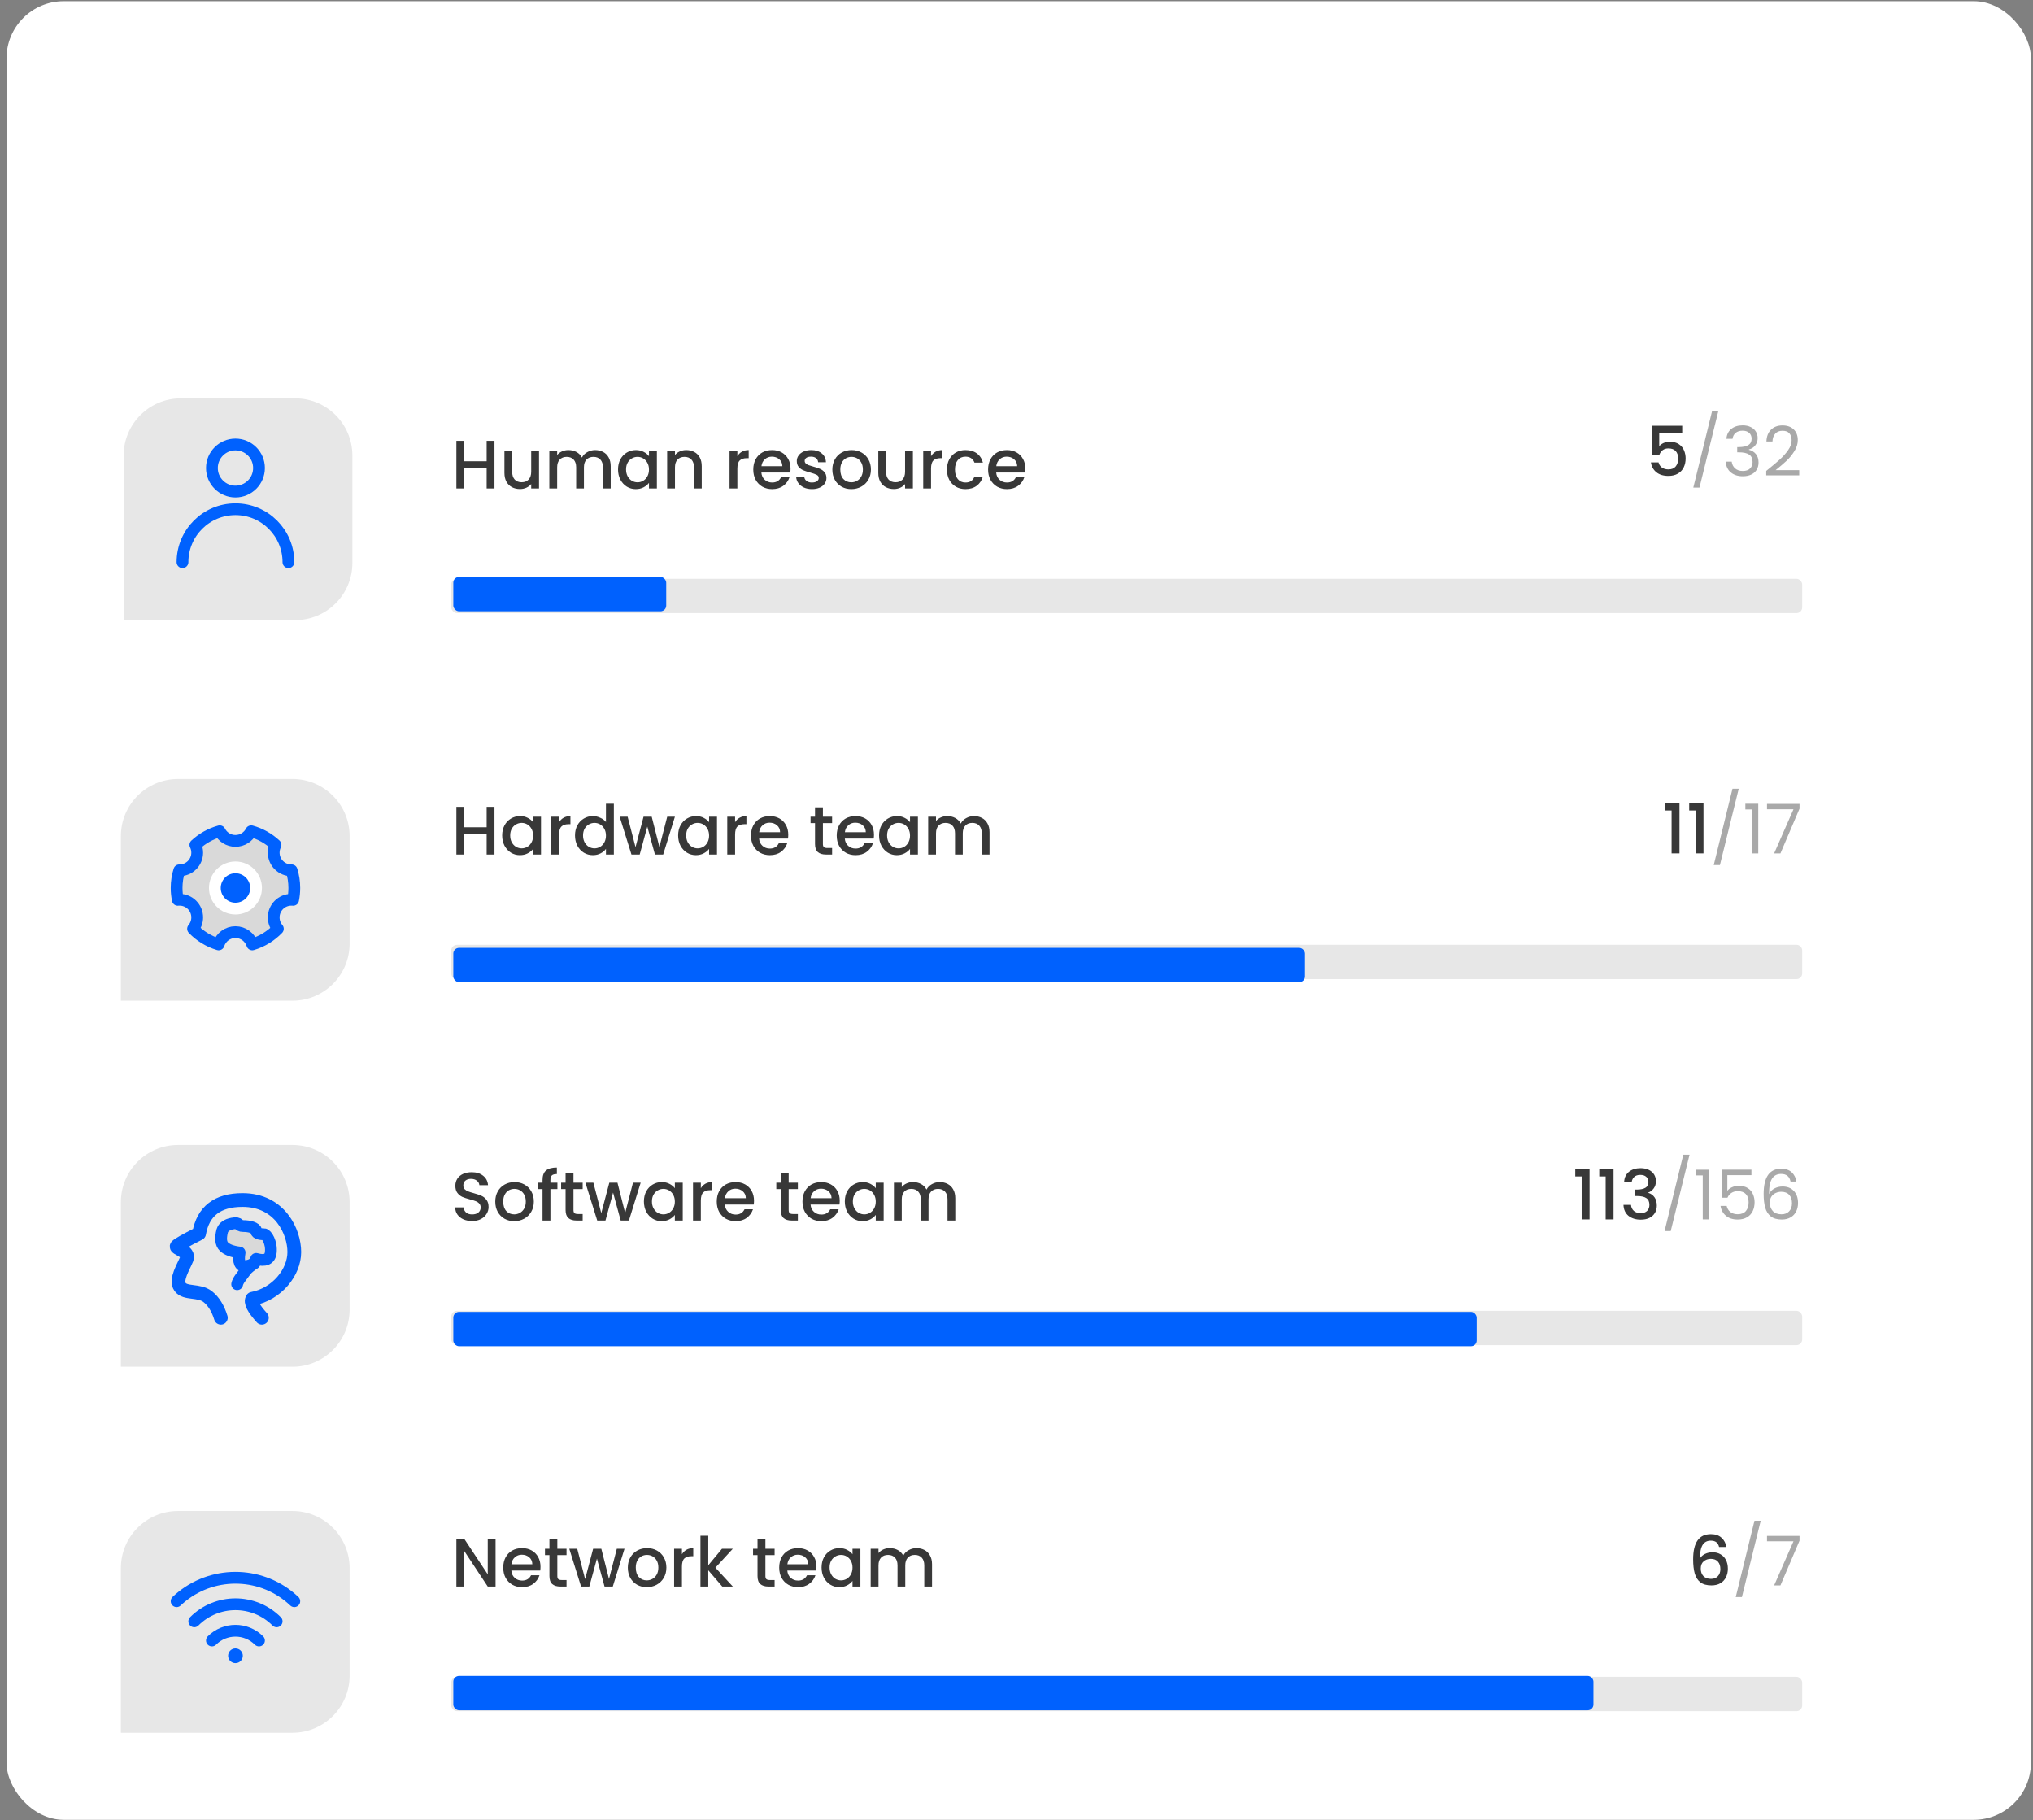 <svg width="296" height="265" viewBox="0 0 296 265" fill="none" xmlns="http://www.w3.org/2000/svg">
<rect x="0" y="0" width="296" height="265" fill="#808080" stroke="none"/>
<rect x="0.946" y="0.173" width="294.754" height="264.779" rx="8.326" fill="white"/>
<path d="M18 66.326C18 61.728 21.728 58 26.326 58H42.979C47.578 58 51.306 61.728 51.306 66.326V81.96C51.306 86.558 47.578 90.286 42.979 90.286H18V66.326Z" fill="#E7E7E7"/>
<path d="M71.994 64.179V71.123H70.855V68.086H67.587V71.123H66.448V64.179H67.587V67.157H70.855V64.179H71.994ZM78.479 65.618V71.123H77.34V70.474C77.16 70.7 76.924 70.88 76.631 71.013C76.344 71.14 76.038 71.203 75.711 71.203C75.278 71.203 74.889 71.113 74.542 70.933C74.203 70.754 73.933 70.487 73.733 70.134C73.54 69.781 73.443 69.355 73.443 68.855V65.618H74.572V68.685C74.572 69.178 74.695 69.558 74.942 69.824C75.188 70.084 75.525 70.214 75.951 70.214C76.377 70.214 76.714 70.084 76.96 69.824C77.213 69.558 77.34 69.178 77.34 68.685V65.618H78.479ZM86.646 65.528C87.079 65.528 87.466 65.618 87.805 65.798C88.152 65.978 88.422 66.244 88.615 66.597C88.815 66.95 88.915 67.376 88.915 67.876V71.123H87.785V68.046C87.785 67.553 87.662 67.177 87.416 66.917C87.169 66.65 86.833 66.517 86.407 66.517C85.98 66.517 85.641 66.65 85.387 66.917C85.141 67.177 85.018 67.553 85.018 68.046V71.123H83.889V68.046C83.889 67.553 83.765 67.177 83.519 66.917C83.272 66.65 82.936 66.517 82.51 66.517C82.084 66.517 81.744 66.65 81.491 66.917C81.244 67.177 81.121 67.553 81.121 68.046V71.123H79.982V65.618H81.121V66.247C81.308 66.021 81.544 65.844 81.83 65.718C82.117 65.591 82.423 65.528 82.75 65.528C83.189 65.528 83.582 65.621 83.929 65.808C84.275 65.994 84.541 66.264 84.728 66.617C84.894 66.284 85.154 66.021 85.507 65.828C85.86 65.628 86.24 65.528 86.646 65.528ZM89.984 68.346C89.984 67.793 90.097 67.303 90.324 66.877C90.557 66.451 90.87 66.121 91.263 65.888C91.663 65.648 92.102 65.528 92.582 65.528C93.015 65.528 93.391 65.615 93.711 65.788C94.037 65.954 94.297 66.164 94.49 66.417V65.618H95.639V71.123H94.49V70.304C94.297 70.564 94.034 70.78 93.701 70.954C93.368 71.127 92.988 71.213 92.562 71.213C92.089 71.213 91.656 71.093 91.263 70.854C90.87 70.607 90.557 70.267 90.324 69.834C90.097 69.395 89.984 68.898 89.984 68.346ZM94.49 68.366C94.49 67.986 94.41 67.656 94.251 67.376C94.097 67.097 93.894 66.883 93.641 66.737C93.388 66.59 93.115 66.517 92.822 66.517C92.529 66.517 92.256 66.59 92.002 66.737C91.749 66.877 91.543 67.087 91.383 67.367C91.23 67.64 91.153 67.966 91.153 68.346C91.153 68.725 91.23 69.058 91.383 69.345C91.543 69.631 91.749 69.851 92.002 70.004C92.262 70.151 92.535 70.224 92.822 70.224C93.115 70.224 93.388 70.151 93.641 70.004C93.894 69.858 94.097 69.645 94.251 69.365C94.41 69.078 94.49 68.745 94.49 68.366ZM99.913 65.528C100.346 65.528 100.733 65.618 101.072 65.798C101.419 65.978 101.688 66.244 101.882 66.597C102.075 66.95 102.171 67.376 102.171 67.876V71.123H101.042V68.046C101.042 67.553 100.919 67.177 100.673 66.917C100.426 66.65 100.09 66.517 99.663 66.517C99.237 66.517 98.897 66.65 98.644 66.917C98.398 67.177 98.275 67.553 98.275 68.046V71.123H97.136V65.618H98.275V66.247C98.461 66.021 98.698 65.844 98.984 65.718C99.277 65.591 99.587 65.528 99.913 65.528ZM107.359 66.417C107.525 66.138 107.745 65.921 108.018 65.768C108.298 65.608 108.628 65.528 109.007 65.528V66.707H108.718C108.271 66.707 107.932 66.82 107.699 67.047C107.472 67.273 107.359 67.666 107.359 68.226V71.123H106.22V65.618H107.359V66.417ZM115.1 68.236C115.1 68.442 115.087 68.629 115.06 68.795H110.854C110.887 69.235 111.05 69.588 111.343 69.854C111.637 70.121 111.996 70.254 112.423 70.254C113.035 70.254 113.468 69.998 113.721 69.485H114.95C114.784 69.991 114.481 70.407 114.041 70.734C113.608 71.053 113.069 71.213 112.423 71.213C111.896 71.213 111.423 71.097 111.004 70.864C110.591 70.624 110.264 70.291 110.025 69.864C109.791 69.431 109.675 68.932 109.675 68.366C109.675 67.799 109.788 67.303 110.015 66.877C110.248 66.444 110.571 66.111 110.984 65.878C111.403 65.645 111.883 65.528 112.423 65.528C112.942 65.528 113.405 65.641 113.811 65.868C114.218 66.094 114.534 66.414 114.761 66.827C114.987 67.233 115.1 67.703 115.1 68.236ZM113.911 67.876C113.905 67.456 113.755 67.12 113.462 66.867C113.169 66.614 112.806 66.487 112.373 66.487C111.98 66.487 111.643 66.614 111.363 66.867C111.084 67.113 110.917 67.45 110.864 67.876H113.911ZM118.22 71.213C117.787 71.213 117.397 71.137 117.051 70.983C116.711 70.824 116.441 70.61 116.241 70.344C116.041 70.071 115.935 69.768 115.921 69.435H117.1C117.12 69.668 117.23 69.864 117.43 70.024C117.637 70.177 117.893 70.254 118.2 70.254C118.519 70.254 118.766 70.194 118.939 70.074C119.119 69.948 119.209 69.788 119.209 69.595C119.209 69.388 119.109 69.235 118.909 69.135C118.716 69.035 118.406 68.925 117.98 68.805C117.567 68.692 117.23 68.582 116.971 68.475C116.711 68.369 116.484 68.206 116.291 67.986C116.105 67.766 116.011 67.476 116.011 67.117C116.011 66.824 116.098 66.557 116.271 66.317C116.444 66.071 116.691 65.878 117.011 65.738C117.337 65.598 117.71 65.528 118.13 65.528C118.756 65.528 119.259 65.688 119.638 66.008C120.025 66.321 120.231 66.75 120.258 67.296H119.119C119.099 67.05 118.999 66.854 118.819 66.707C118.639 66.561 118.396 66.487 118.09 66.487C117.79 66.487 117.56 66.544 117.4 66.657C117.24 66.77 117.16 66.92 117.16 67.107C117.16 67.253 117.214 67.376 117.32 67.476C117.427 67.576 117.557 67.656 117.71 67.716C117.863 67.769 118.09 67.839 118.389 67.926C118.789 68.033 119.115 68.142 119.369 68.256C119.628 68.362 119.852 68.522 120.038 68.735C120.225 68.948 120.321 69.232 120.328 69.585C120.328 69.898 120.241 70.177 120.068 70.424C119.895 70.67 119.648 70.864 119.329 71.003C119.016 71.143 118.646 71.213 118.22 71.213ZM123.947 71.213C123.427 71.213 122.957 71.097 122.538 70.864C122.118 70.624 121.788 70.291 121.549 69.864C121.309 69.431 121.189 68.932 121.189 68.366C121.189 67.806 121.312 67.31 121.559 66.877C121.805 66.444 122.141 66.111 122.568 65.878C122.994 65.645 123.47 65.528 123.997 65.528C124.523 65.528 124.999 65.645 125.425 65.878C125.852 66.111 126.188 66.444 126.435 66.877C126.681 67.31 126.804 67.806 126.804 68.366C126.804 68.925 126.678 69.421 126.425 69.854C126.171 70.287 125.825 70.624 125.385 70.864C124.952 71.097 124.473 71.213 123.947 71.213ZM123.947 70.224C124.24 70.224 124.513 70.154 124.766 70.014C125.026 69.874 125.236 69.665 125.395 69.385C125.555 69.105 125.635 68.765 125.635 68.366C125.635 67.966 125.559 67.63 125.405 67.356C125.252 67.077 125.049 66.867 124.796 66.727C124.543 66.587 124.27 66.517 123.977 66.517C123.683 66.517 123.41 66.587 123.157 66.727C122.911 66.867 122.714 67.077 122.568 67.356C122.421 67.63 122.348 67.966 122.348 68.366C122.348 68.959 122.498 69.418 122.798 69.745C123.104 70.064 123.487 70.224 123.947 70.224ZM132.916 65.618V71.123H131.777V70.474C131.597 70.7 131.361 70.88 131.068 71.013C130.781 71.14 130.475 71.203 130.148 71.203C129.715 71.203 129.326 71.113 128.979 70.933C128.64 70.754 128.37 70.487 128.17 70.134C127.977 69.781 127.88 69.355 127.88 68.855V65.618H129.009V68.685C129.009 69.178 129.133 69.558 129.379 69.824C129.625 70.084 129.962 70.214 130.388 70.214C130.814 70.214 131.151 70.084 131.397 69.824C131.65 69.558 131.777 69.178 131.777 68.685V65.618H132.916ZM135.558 66.417C135.725 66.138 135.944 65.921 136.217 65.768C136.497 65.608 136.827 65.528 137.207 65.528V66.707H136.917C136.471 66.707 136.131 66.82 135.898 67.047C135.671 67.273 135.558 67.666 135.558 68.226V71.123H134.419V65.618H135.558V66.417ZM137.874 68.366C137.874 67.799 137.987 67.303 138.214 66.877C138.447 66.444 138.767 66.111 139.173 65.878C139.579 65.645 140.045 65.528 140.572 65.528C141.238 65.528 141.787 65.688 142.22 66.008C142.66 66.321 142.956 66.77 143.11 67.356H141.881C141.781 67.083 141.621 66.87 141.401 66.717C141.181 66.564 140.905 66.487 140.572 66.487C140.105 66.487 139.732 66.654 139.453 66.987C139.18 67.313 139.043 67.773 139.043 68.366C139.043 68.959 139.18 69.421 139.453 69.754C139.732 70.088 140.105 70.254 140.572 70.254C141.231 70.254 141.667 69.964 141.881 69.385H143.11C142.95 69.944 142.65 70.391 142.21 70.724C141.771 71.05 141.224 71.213 140.572 71.213C140.045 71.213 139.579 71.097 139.173 70.864C138.767 70.624 138.447 70.291 138.214 69.864C137.987 69.431 137.874 68.932 137.874 68.366ZM149.291 68.236C149.291 68.442 149.277 68.629 149.251 68.795H145.044C145.077 69.235 145.241 69.588 145.534 69.854C145.827 70.121 146.186 70.254 146.613 70.254C147.226 70.254 147.659 69.998 147.912 69.485H149.141C148.974 69.991 148.671 70.407 148.231 70.734C147.798 71.053 147.259 71.213 146.613 71.213C146.087 71.213 145.614 71.097 145.194 70.864C144.781 70.624 144.455 70.291 144.215 69.864C143.982 69.431 143.865 68.932 143.865 68.366C143.865 67.799 143.978 67.303 144.205 66.877C144.438 66.444 144.761 66.111 145.174 65.878C145.594 65.645 146.073 65.528 146.613 65.528C147.132 65.528 147.595 65.641 148.002 65.868C148.408 66.094 148.724 66.414 148.951 66.827C149.177 67.233 149.291 67.703 149.291 68.236ZM148.102 67.876C148.095 67.456 147.945 67.12 147.652 66.867C147.359 66.614 146.996 66.487 146.563 66.487C146.17 66.487 145.833 66.614 145.554 66.867C145.274 67.113 145.107 67.45 145.054 67.876H148.102Z" fill="#383838"/>
<path d="M244.926 62.986H241.579V64.974C241.718 64.788 241.925 64.631 242.198 64.505C242.478 64.378 242.774 64.315 243.087 64.315C243.647 64.315 244.1 64.435 244.446 64.674C244.799 64.914 245.049 65.217 245.196 65.584C245.349 65.95 245.425 66.337 245.425 66.743C245.425 67.236 245.329 67.675 245.136 68.062C244.949 68.441 244.666 68.741 244.286 68.961C243.913 69.181 243.454 69.291 242.907 69.291C242.181 69.291 241.599 69.111 241.159 68.751C240.719 68.391 240.456 67.915 240.37 67.322H241.479C241.552 67.635 241.715 67.885 241.968 68.072C242.221 68.252 242.538 68.341 242.917 68.341C243.39 68.341 243.743 68.198 243.977 67.912C244.216 67.625 244.336 67.246 244.336 66.773C244.336 66.293 244.216 65.927 243.977 65.674C243.737 65.414 243.384 65.284 242.917 65.284C242.591 65.284 242.315 65.367 242.088 65.534C241.868 65.694 241.708 65.913 241.609 66.193H240.529V61.987H244.926V62.986Z" fill="#383838"/>
<path d="M250.178 59.879L247.44 70.989H246.541L249.269 59.879H250.178ZM251.363 63.885C251.41 63.272 251.646 62.793 252.072 62.446C252.499 62.1 253.052 61.927 253.731 61.927C254.184 61.927 254.574 62.01 254.9 62.177C255.233 62.337 255.483 62.556 255.649 62.836C255.823 63.116 255.909 63.432 255.909 63.785C255.909 64.198 255.789 64.555 255.549 64.854C255.316 65.154 255.01 65.347 254.63 65.434V65.484C255.063 65.59 255.406 65.8 255.659 66.113C255.913 66.426 256.039 66.836 256.039 67.342C256.039 67.722 255.952 68.065 255.779 68.371C255.606 68.671 255.346 68.908 255 69.081C254.654 69.254 254.237 69.341 253.751 69.341C253.045 69.341 252.465 69.157 252.012 68.791C251.559 68.418 251.306 67.892 251.253 67.212H252.132C252.179 67.612 252.342 67.939 252.622 68.192C252.902 68.445 253.275 68.571 253.741 68.571C254.207 68.571 254.56 68.451 254.8 68.212C255.047 67.965 255.17 67.649 255.17 67.262C255.17 66.763 255.003 66.403 254.67 66.183C254.337 65.963 253.834 65.854 253.161 65.854H252.932V65.094H253.171C253.784 65.088 254.247 64.988 254.56 64.794C254.873 64.595 255.03 64.288 255.03 63.875C255.03 63.522 254.913 63.239 254.68 63.026C254.454 62.813 254.127 62.706 253.701 62.706C253.288 62.706 252.955 62.813 252.702 63.026C252.449 63.239 252.299 63.526 252.252 63.885H251.363ZM257.157 68.561C258.003 67.882 258.666 67.326 259.145 66.893C259.625 66.453 260.028 65.997 260.354 65.524C260.687 65.044 260.854 64.575 260.854 64.115C260.854 63.682 260.747 63.342 260.534 63.096C260.328 62.843 259.991 62.716 259.525 62.716C259.072 62.716 258.719 62.859 258.466 63.146C258.219 63.426 258.086 63.802 258.066 64.275H257.187C257.213 63.529 257.44 62.953 257.866 62.546C258.293 62.14 258.842 61.937 259.515 61.937C260.201 61.937 260.744 62.127 261.143 62.506C261.55 62.886 261.753 63.409 261.753 64.075C261.753 64.628 261.586 65.168 261.253 65.694C260.927 66.213 260.554 66.673 260.134 67.073C259.715 67.466 259.178 67.925 258.526 68.451H261.963V69.211H257.157V68.561Z" fill="#A9A9A9"/>
<rect x="65.699" y="84.27" width="196.696" height="4.996" rx="0.833" fill="#E7E7E7"/>
<rect x="66" y="84" width="31" height="5" rx="0.833" fill="#0061FE"/>
<path d="M17.599 121.739C17.599 117.14 21.326 113.412 25.925 113.412H42.578C47.176 113.412 50.904 117.14 50.904 121.739V137.372C50.904 141.97 47.176 145.698 42.578 145.698H17.599V121.739Z" fill="#E7E7E7"/>
<path d="M71.994 117.468V124.412H70.855V121.375H67.587V124.412H66.448V117.468H67.587V120.445H70.855V117.468H71.994ZM73.114 121.634C73.114 121.082 73.227 120.592 73.453 120.166C73.686 119.739 73.999 119.41 74.392 119.177C74.792 118.937 75.232 118.817 75.711 118.817C76.144 118.817 76.521 118.903 76.84 119.077C77.167 119.243 77.427 119.453 77.62 119.706V118.907H78.769V124.412H77.62V123.593C77.427 123.853 77.163 124.069 76.83 124.242C76.497 124.415 76.118 124.502 75.691 124.502C75.218 124.502 74.785 124.382 74.392 124.142C73.999 123.896 73.686 123.556 73.453 123.123C73.227 122.684 73.114 122.187 73.114 121.634ZM77.62 121.654C77.62 121.275 77.54 120.945 77.38 120.665C77.227 120.386 77.024 120.172 76.77 120.026C76.517 119.879 76.244 119.806 75.951 119.806C75.658 119.806 75.385 119.879 75.132 120.026C74.879 120.166 74.672 120.376 74.512 120.655C74.359 120.928 74.282 121.255 74.282 121.634C74.282 122.014 74.359 122.347 74.512 122.634C74.672 122.92 74.879 123.14 75.132 123.293C75.392 123.44 75.665 123.513 75.951 123.513C76.244 123.513 76.517 123.44 76.77 123.293C77.024 123.147 77.227 122.933 77.38 122.654C77.54 122.367 77.62 122.034 77.62 121.654ZM81.404 119.706C81.57 119.426 81.79 119.21 82.063 119.057C82.343 118.897 82.673 118.817 83.053 118.817V119.996H82.763C82.317 119.996 81.977 120.109 81.744 120.336C81.517 120.562 81.404 120.955 81.404 121.515V124.412H80.265V118.907H81.404V119.706ZM83.72 121.634C83.72 121.082 83.833 120.592 84.06 120.166C84.293 119.739 84.606 119.41 84.999 119.177C85.398 118.937 85.841 118.817 86.328 118.817C86.687 118.817 87.04 118.897 87.387 119.057C87.74 119.21 88.02 119.416 88.226 119.676V117.018H89.375V124.412H88.226V123.583C88.04 123.849 87.78 124.069 87.447 124.242C87.12 124.415 86.744 124.502 86.318 124.502C85.838 124.502 85.398 124.382 84.999 124.142C84.606 123.896 84.293 123.556 84.06 123.123C83.833 122.684 83.72 122.187 83.72 121.634ZM88.226 121.654C88.226 121.275 88.146 120.945 87.986 120.665C87.833 120.386 87.63 120.172 87.377 120.026C87.124 119.879 86.851 119.806 86.558 119.806C86.264 119.806 85.991 119.879 85.738 120.026C85.485 120.166 85.279 120.376 85.119 120.655C84.966 120.928 84.889 121.255 84.889 121.634C84.889 122.014 84.966 122.347 85.119 122.634C85.279 122.92 85.485 123.14 85.738 123.293C85.998 123.44 86.271 123.513 86.558 123.513C86.851 123.513 87.124 123.44 87.377 123.293C87.63 123.147 87.833 122.933 87.986 122.654C88.146 122.367 88.226 122.034 88.226 121.654ZM98.265 118.907L96.556 124.412H95.358L94.248 120.346L93.139 124.412H91.94L90.222 118.907H91.381L92.53 123.333L93.699 118.907H94.888L96.007 123.313L97.146 118.907H98.265ZM98.737 121.634C98.737 121.082 98.85 120.592 99.076 120.166C99.309 119.739 99.623 119.41 100.016 119.177C100.415 118.937 100.855 118.817 101.334 118.817C101.767 118.817 102.144 118.903 102.464 119.077C102.79 119.243 103.05 119.453 103.243 119.706V118.907H104.392V124.412H103.243V123.593C103.05 123.853 102.787 124.069 102.454 124.242C102.121 124.415 101.741 124.502 101.315 124.502C100.842 124.502 100.409 124.382 100.016 124.142C99.623 123.896 99.309 123.556 99.076 123.123C98.85 122.684 98.737 122.187 98.737 121.634ZM103.243 121.654C103.243 121.275 103.163 120.945 103.003 120.665C102.85 120.386 102.647 120.172 102.394 120.026C102.14 119.879 101.867 119.806 101.574 119.806C101.281 119.806 101.008 119.879 100.755 120.026C100.502 120.166 100.295 120.376 100.135 120.655C99.982 120.928 99.906 121.255 99.906 121.634C99.906 122.014 99.982 122.347 100.135 122.634C100.295 122.92 100.502 123.14 100.755 123.293C101.015 123.44 101.288 123.513 101.574 123.513C101.867 123.513 102.14 123.44 102.394 123.293C102.647 123.147 102.85 122.933 103.003 122.654C103.163 122.367 103.243 122.034 103.243 121.654ZM107.027 119.706C107.194 119.426 107.413 119.21 107.687 119.057C107.966 118.897 108.296 118.817 108.676 118.817V119.996H108.386C107.94 119.996 107.6 120.109 107.367 120.336C107.14 120.562 107.027 120.955 107.027 121.515V124.412H105.888V118.907H107.027V119.706ZM114.769 121.525C114.769 121.731 114.755 121.918 114.729 122.084H110.522C110.555 122.524 110.719 122.877 111.012 123.143C111.305 123.41 111.664 123.543 112.091 123.543C112.704 123.543 113.137 123.286 113.39 122.774H114.619C114.452 123.28 114.149 123.696 113.709 124.022C113.276 124.342 112.737 124.502 112.091 124.502C111.565 124.502 111.092 124.386 110.672 124.152C110.259 123.913 109.933 123.58 109.693 123.153C109.46 122.72 109.343 122.221 109.343 121.654C109.343 121.088 109.456 120.592 109.683 120.166C109.916 119.733 110.239 119.4 110.652 119.167C111.072 118.933 111.551 118.817 112.091 118.817C112.61 118.817 113.073 118.93 113.48 119.157C113.886 119.383 114.202 119.703 114.429 120.116C114.655 120.522 114.769 120.992 114.769 121.525ZM113.58 121.165C113.573 120.745 113.423 120.409 113.13 120.156C112.837 119.903 112.474 119.776 112.041 119.776C111.648 119.776 111.311 119.903 111.032 120.156C110.752 120.402 110.585 120.739 110.532 121.165H113.58ZM119.814 119.836V122.883C119.814 123.09 119.86 123.24 119.954 123.333C120.054 123.42 120.22 123.463 120.453 123.463H121.153V124.412H120.253C119.741 124.412 119.348 124.292 119.074 124.052C118.801 123.813 118.665 123.423 118.665 122.883V119.836H118.015V118.907H118.665V117.538H119.814V118.907H121.153V119.836H119.814ZM127.248 121.525C127.248 121.731 127.235 121.918 127.208 122.084H123.002C123.035 122.524 123.198 122.877 123.491 123.143C123.785 123.41 124.144 123.543 124.571 123.543C125.183 123.543 125.616 123.286 125.869 122.774H127.098C126.932 123.28 126.629 123.696 126.189 124.022C125.756 124.342 125.217 124.502 124.571 124.502C124.044 124.502 123.571 124.386 123.152 124.152C122.739 123.913 122.412 123.58 122.173 123.153C121.939 122.72 121.823 122.221 121.823 121.654C121.823 121.088 121.936 120.592 122.163 120.166C122.396 119.733 122.719 119.4 123.132 119.167C123.551 118.933 124.031 118.817 124.571 118.817C125.09 118.817 125.553 118.93 125.959 119.157C126.366 119.383 126.682 119.703 126.909 120.116C127.135 120.522 127.248 120.992 127.248 121.525ZM126.059 121.165C126.053 120.745 125.903 120.409 125.61 120.156C125.317 119.903 124.954 119.776 124.521 119.776C124.128 119.776 123.791 119.903 123.511 120.156C123.232 120.402 123.065 120.739 123.012 121.165H126.059ZM127.99 121.634C127.99 121.082 128.103 120.592 128.329 120.166C128.562 119.739 128.876 119.41 129.269 119.177C129.668 118.937 130.108 118.817 130.587 118.817C131.02 118.817 131.397 118.903 131.716 119.077C132.043 119.243 132.303 119.453 132.496 119.706V118.907H133.645V124.412H132.496V123.593C132.303 123.853 132.04 124.069 131.707 124.242C131.373 124.415 130.994 124.502 130.567 124.502C130.095 124.502 129.662 124.382 129.269 124.142C128.876 123.896 128.562 123.556 128.329 123.123C128.103 122.684 127.99 122.187 127.99 121.634ZM132.496 121.654C132.496 121.275 132.416 120.945 132.256 120.665C132.103 120.386 131.9 120.172 131.647 120.026C131.393 119.879 131.12 119.806 130.827 119.806C130.534 119.806 130.261 119.879 130.008 120.026C129.755 120.166 129.548 120.376 129.388 120.655C129.235 120.928 129.159 121.255 129.159 121.634C129.159 122.014 129.235 122.347 129.388 122.634C129.548 122.92 129.755 123.14 130.008 123.293C130.268 123.44 130.541 123.513 130.827 123.513C131.12 123.513 131.393 123.44 131.647 123.293C131.9 123.147 132.103 122.933 132.256 122.654C132.416 122.367 132.496 122.034 132.496 121.654ZM141.805 118.817C142.238 118.817 142.625 118.907 142.964 119.087C143.311 119.266 143.581 119.533 143.774 119.886C143.974 120.239 144.074 120.665 144.074 121.165V124.412H142.944V121.335C142.944 120.842 142.821 120.465 142.575 120.206C142.328 119.939 141.992 119.806 141.566 119.806C141.139 119.806 140.8 119.939 140.546 120.206C140.3 120.465 140.177 120.842 140.177 121.335V124.412H139.048V121.335C139.048 120.842 138.924 120.465 138.678 120.206C138.432 119.939 138.095 119.806 137.669 119.806C137.243 119.806 136.903 119.939 136.65 120.206C136.403 120.465 136.28 120.842 136.28 121.335V124.412H135.141V118.907H136.28V119.536C136.467 119.31 136.703 119.133 136.989 119.007C137.276 118.88 137.582 118.817 137.909 118.817C138.348 118.817 138.741 118.91 139.088 119.097C139.434 119.283 139.701 119.553 139.887 119.906C140.054 119.573 140.313 119.31 140.666 119.117C141.019 118.917 141.399 118.817 141.805 118.817Z" fill="#383838"/>
<path d="M242.451 118V116.961H244.529V124.245H243.38V118H242.451ZM245.944 118V116.961H248.022V124.245H246.873V118H245.944Z" fill="#383838"/>
<path d="M253.154 114.833L250.416 125.943H249.517L252.245 114.833H253.154ZM254.119 117.85V117.021H255.998V124.245H255.078V117.85H254.119ZM262.006 117.73L259.228 124.245H258.309L261.126 117.82H257.27V117.041H262.006V117.73Z" fill="#A9A9A9"/>
<path d="M65.699 138.391C65.699 137.931 66.072 137.559 66.531 137.559H261.562C262.022 137.559 262.395 137.931 262.395 138.391V141.722C262.395 142.182 262.022 142.555 261.562 142.555H66.531C66.072 142.555 65.699 142.182 65.699 141.722V138.391Z" fill="#E7E7E7"/>
<rect x="66" y="138" width="124" height="5" rx="0.833" fill="#0061FE"/>
<path d="M17.599 175.027C17.599 170.429 21.326 166.701 25.925 166.701H42.578C47.176 166.701 50.904 170.429 50.904 175.027V190.661C50.904 195.259 47.176 198.987 42.578 198.987H17.599V175.027Z" fill="#E7E7E7"/>
<path d="M68.736 177.771C68.27 177.771 67.85 177.691 67.477 177.531C67.104 177.365 66.811 177.131 66.598 176.832C66.385 176.532 66.278 176.182 66.278 175.783H67.497C67.524 176.082 67.641 176.329 67.847 176.522C68.06 176.715 68.357 176.812 68.736 176.812C69.129 176.812 69.436 176.718 69.656 176.532C69.875 176.339 69.985 176.092 69.985 175.793C69.985 175.559 69.915 175.37 69.775 175.223C69.642 175.077 69.472 174.963 69.266 174.883C69.066 174.803 68.786 174.717 68.427 174.624C67.974 174.504 67.604 174.384 67.317 174.264C67.038 174.137 66.798 173.944 66.598 173.684C66.398 173.425 66.298 173.078 66.298 172.645C66.298 172.246 66.398 171.896 66.598 171.596C66.798 171.296 67.078 171.067 67.437 170.907C67.797 170.747 68.213 170.667 68.686 170.667C69.359 170.667 69.909 170.837 70.335 171.176C70.768 171.509 71.008 171.969 71.054 172.555H69.796C69.775 172.302 69.656 172.086 69.436 171.906C69.216 171.726 68.926 171.636 68.567 171.636C68.24 171.636 67.974 171.719 67.767 171.886C67.561 172.052 67.457 172.292 67.457 172.605C67.457 172.818 67.521 172.995 67.647 173.135C67.781 173.268 67.947 173.375 68.147 173.455C68.347 173.534 68.62 173.621 68.966 173.714C69.426 173.841 69.799 173.967 70.085 174.094C70.378 174.221 70.625 174.417 70.825 174.684C71.031 174.943 71.134 175.293 71.134 175.733C71.134 176.086 71.038 176.419 70.845 176.732C70.658 177.045 70.382 177.298 70.015 177.491C69.656 177.678 69.229 177.771 68.736 177.771ZM74.866 177.791C74.347 177.791 73.877 177.674 73.458 177.441C73.038 177.201 72.708 176.868 72.468 176.442C72.229 176.009 72.109 175.509 72.109 174.943C72.109 174.384 72.232 173.888 72.478 173.455C72.725 173.022 73.061 172.689 73.488 172.455C73.914 172.222 74.39 172.106 74.916 172.106C75.443 172.106 75.919 172.222 76.345 172.455C76.772 172.689 77.108 173.022 77.354 173.455C77.601 173.888 77.724 174.384 77.724 174.943C77.724 175.503 77.597 175.999 77.344 176.432C77.091 176.865 76.745 177.201 76.305 177.441C75.872 177.674 75.393 177.791 74.866 177.791ZM74.866 176.802C75.159 176.802 75.433 176.732 75.686 176.592C75.945 176.452 76.155 176.242 76.315 175.962C76.475 175.683 76.555 175.343 76.555 174.943C76.555 174.544 76.478 174.207 76.325 173.934C76.172 173.654 75.969 173.445 75.716 173.305C75.463 173.165 75.189 173.095 74.896 173.095C74.603 173.095 74.33 173.165 74.077 173.305C73.831 173.445 73.634 173.654 73.488 173.934C73.341 174.207 73.268 174.544 73.268 174.943C73.268 175.536 73.418 175.996 73.717 176.322C74.024 176.642 74.407 176.802 74.866 176.802ZM81.158 173.125H80.139V177.701H78.99V173.125H78.341V172.196H78.99V171.806C78.99 171.173 79.156 170.713 79.49 170.427C79.829 170.134 80.359 169.987 81.078 169.987V170.937C80.732 170.937 80.489 171.003 80.349 171.136C80.209 171.263 80.139 171.486 80.139 171.806V172.196H81.158V173.125ZM83.496 173.125V176.172C83.496 176.379 83.543 176.529 83.636 176.622C83.736 176.708 83.903 176.752 84.136 176.752H84.835V177.701H83.936C83.423 177.701 83.03 177.581 82.757 177.341C82.484 177.101 82.347 176.712 82.347 176.172V173.125H81.698V172.196H82.347V170.827H83.496V172.196H84.835V173.125H83.496ZM93.279 172.196L91.57 177.701H90.371L89.262 173.634L88.153 177.701H86.954L85.236 172.196H86.395L87.544 176.622L88.713 172.196H89.902L91.021 176.602L92.16 172.196H93.279ZM93.751 174.923C93.751 174.37 93.864 173.881 94.09 173.455C94.323 173.028 94.636 172.698 95.029 172.465C95.429 172.226 95.869 172.106 96.348 172.106C96.781 172.106 97.158 172.192 97.478 172.365C97.804 172.532 98.064 172.742 98.257 172.995V172.196H99.406V177.701H98.257V176.882C98.064 177.141 97.8 177.358 97.468 177.531C97.134 177.704 96.755 177.791 96.328 177.791C95.856 177.791 95.422 177.671 95.029 177.431C94.636 177.185 94.323 176.845 94.09 176.412C93.864 175.972 93.751 175.476 93.751 174.923ZM98.257 174.943C98.257 174.564 98.177 174.234 98.017 173.954C97.864 173.674 97.661 173.461 97.407 173.315C97.154 173.168 96.881 173.095 96.588 173.095C96.295 173.095 96.022 173.168 95.769 173.315C95.516 173.455 95.309 173.664 95.149 173.944C94.996 174.217 94.92 174.544 94.92 174.923C94.92 175.303 94.996 175.636 95.149 175.922C95.309 176.209 95.516 176.429 95.769 176.582C96.029 176.728 96.302 176.802 96.588 176.802C96.881 176.802 97.154 176.728 97.407 176.582C97.661 176.435 97.864 176.222 98.017 175.942C98.177 175.656 98.257 175.323 98.257 174.943ZM102.041 172.995C102.208 172.715 102.427 172.499 102.7 172.345C102.98 172.186 103.31 172.106 103.69 172.106V173.285H103.4C102.954 173.285 102.614 173.398 102.381 173.624C102.154 173.851 102.041 174.244 102.041 174.803V177.701H100.902V172.196H102.041V172.995ZM109.782 174.813C109.782 175.02 109.769 175.206 109.742 175.373H105.536C105.569 175.813 105.732 176.166 106.026 176.432C106.319 176.698 106.678 176.832 107.105 176.832C107.718 176.832 108.15 176.575 108.404 176.062H109.633C109.466 176.569 109.163 176.985 108.723 177.311C108.29 177.631 107.751 177.791 107.105 177.791C106.578 177.791 106.106 177.674 105.686 177.441C105.273 177.201 104.946 176.868 104.707 176.442C104.474 176.009 104.357 175.509 104.357 174.943C104.357 174.377 104.47 173.881 104.697 173.455C104.93 173.022 105.253 172.689 105.666 172.455C106.086 172.222 106.565 172.106 107.105 172.106C107.624 172.106 108.087 172.219 108.494 172.445C108.9 172.672 109.216 172.992 109.443 173.405C109.669 173.811 109.782 174.281 109.782 174.813ZM108.593 174.454C108.587 174.034 108.437 173.698 108.144 173.445C107.851 173.191 107.488 173.065 107.055 173.065C106.662 173.065 106.325 173.191 106.046 173.445C105.766 173.691 105.599 174.027 105.546 174.454H108.593ZM114.828 173.125V176.172C114.828 176.379 114.874 176.529 114.968 176.622C115.068 176.708 115.234 176.752 115.467 176.752H116.167V177.701H115.267C114.754 177.701 114.361 177.581 114.088 177.341C113.815 177.101 113.679 176.712 113.679 176.172V173.125H113.029V172.196H113.679V170.827H114.828V172.196H116.167V173.125H114.828ZM122.262 174.813C122.262 175.02 122.249 175.206 122.222 175.373H118.016C118.049 175.813 118.212 176.166 118.505 176.432C118.798 176.698 119.158 176.832 119.585 176.832C120.197 176.832 120.63 176.575 120.883 176.062H122.112C121.946 176.569 121.643 176.985 121.203 177.311C120.77 177.631 120.231 177.791 119.585 177.791C119.058 177.791 118.585 177.674 118.166 177.441C117.753 177.201 117.426 176.868 117.187 176.442C116.953 176.009 116.837 175.509 116.837 174.943C116.837 174.377 116.95 173.881 117.177 173.455C117.41 173.022 117.733 172.689 118.146 172.455C118.565 172.222 119.045 172.106 119.585 172.106C120.104 172.106 120.567 172.219 120.973 172.445C121.38 172.672 121.696 172.992 121.923 173.405C122.149 173.811 122.262 174.281 122.262 174.813ZM121.073 174.454C121.067 174.034 120.917 173.698 120.624 173.445C120.331 173.191 119.968 173.065 119.535 173.065C119.142 173.065 118.805 173.191 118.525 173.445C118.246 173.691 118.079 174.027 118.026 174.454H121.073ZM123.004 174.923C123.004 174.37 123.117 173.881 123.343 173.455C123.576 173.028 123.889 172.698 124.282 172.465C124.682 172.226 125.122 172.106 125.601 172.106C126.034 172.106 126.411 172.192 126.73 172.365C127.057 172.532 127.317 172.742 127.51 172.995V172.196H128.659V177.701H127.51V176.882C127.317 177.141 127.053 177.358 126.72 177.531C126.387 177.704 126.008 177.791 125.581 177.791C125.108 177.791 124.675 177.671 124.282 177.431C123.889 177.185 123.576 176.845 123.343 176.412C123.117 175.972 123.004 175.476 123.004 174.923ZM127.51 174.943C127.51 174.564 127.43 174.234 127.27 173.954C127.117 173.674 126.914 173.461 126.66 173.315C126.407 173.168 126.134 173.095 125.841 173.095C125.548 173.095 125.275 173.168 125.022 173.315C124.769 173.455 124.562 173.664 124.402 173.944C124.249 174.217 124.173 174.544 124.173 174.923C124.173 175.303 124.249 175.636 124.402 175.922C124.562 176.209 124.769 176.429 125.022 176.582C125.282 176.728 125.555 176.802 125.841 176.802C126.134 176.802 126.407 176.728 126.66 176.582C126.914 176.435 127.117 176.222 127.27 175.942C127.43 175.656 127.51 175.323 127.51 174.943ZM136.819 172.106C137.252 172.106 137.639 172.196 137.978 172.375C138.325 172.555 138.595 172.822 138.788 173.175C138.988 173.528 139.087 173.954 139.087 174.454V177.701H137.958V174.624C137.958 174.131 137.835 173.754 137.589 173.495C137.342 173.228 137.006 173.095 136.58 173.095C136.153 173.095 135.814 173.228 135.56 173.495C135.314 173.754 135.191 174.131 135.191 174.624V177.701H134.062V174.624C134.062 174.131 133.938 173.754 133.692 173.495C133.445 173.228 133.109 173.095 132.683 173.095C132.256 173.095 131.917 173.228 131.664 173.495C131.417 173.754 131.294 174.131 131.294 174.624V177.701H130.155V172.196H131.294V172.825C131.48 172.599 131.717 172.422 132.003 172.296C132.29 172.169 132.596 172.106 132.923 172.106C133.362 172.106 133.755 172.199 134.102 172.385C134.448 172.572 134.714 172.842 134.901 173.195C135.067 172.862 135.327 172.599 135.68 172.405C136.033 172.206 136.413 172.106 136.819 172.106Z" fill="#383838"/>
<path d="M229.356 171.289V170.25H231.435V177.534H230.286V171.289H229.356ZM232.849 171.289V170.25H234.928V177.534H233.779V171.289H232.849ZM236.473 172.048C236.513 171.429 236.749 170.946 237.182 170.599C237.622 170.253 238.181 170.08 238.861 170.08C239.327 170.08 239.73 170.163 240.07 170.33C240.409 170.496 240.666 170.723 240.839 171.009C241.012 171.295 241.099 171.619 241.099 171.978C241.099 172.391 240.989 172.744 240.769 173.037C240.549 173.33 240.286 173.527 239.98 173.627V173.667C240.373 173.787 240.679 174.007 240.899 174.326C241.119 174.639 241.229 175.042 241.229 175.535C241.229 175.928 241.139 176.278 240.959 176.584C240.779 176.891 240.513 177.134 240.159 177.314C239.806 177.487 239.383 177.574 238.891 177.574C238.171 177.574 237.578 177.39 237.112 177.024C236.652 176.651 236.406 176.118 236.373 175.425H237.472C237.498 175.778 237.635 176.068 237.881 176.295C238.128 176.514 238.461 176.624 238.881 176.624C239.287 176.624 239.6 176.514 239.82 176.295C240.04 176.068 240.15 175.778 240.15 175.425C240.15 174.959 240 174.629 239.7 174.436C239.407 174.236 238.954 174.136 238.341 174.136H238.081V173.197H238.351C238.891 173.191 239.3 173.101 239.58 172.927C239.866 172.754 240.01 172.481 240.01 172.108C240.01 171.788 239.906 171.535 239.7 171.349C239.493 171.156 239.2 171.059 238.821 171.059C238.448 171.059 238.158 171.156 237.951 171.349C237.745 171.535 237.622 171.768 237.582 172.048H236.473Z" fill="#383838"/>
<path d="M245.992 168.121L243.254 179.232H242.355L245.083 168.121H245.992ZM246.957 171.139V170.31H248.836V177.534H247.916V171.139H246.957ZM255.004 171.099H251.497V173.377C251.65 173.164 251.876 172.991 252.176 172.858C252.476 172.718 252.799 172.648 253.145 172.648C253.698 172.648 254.148 172.764 254.494 172.997C254.84 173.224 255.087 173.52 255.233 173.887C255.387 174.246 255.463 174.629 255.463 175.036C255.463 175.515 255.373 175.945 255.193 176.325C255.014 176.704 254.737 177.004 254.364 177.224C253.998 177.444 253.541 177.554 252.995 177.554C252.296 177.554 251.73 177.374 251.297 177.014C250.864 176.654 250.601 176.175 250.507 175.575H251.397C251.483 175.955 251.666 176.251 251.946 176.465C252.226 176.678 252.579 176.784 253.005 176.784C253.531 176.784 253.928 176.628 254.194 176.315C254.461 175.995 254.594 175.575 254.594 175.056C254.594 174.536 254.461 174.136 254.194 173.857C253.928 173.57 253.535 173.427 253.015 173.427C252.662 173.427 252.352 173.514 252.086 173.687C251.826 173.853 251.636 174.083 251.517 174.376H250.657V170.3H255.004V171.099ZM260.698 172.028C260.552 171.289 260.095 170.919 259.329 170.919C258.736 170.919 258.293 171.149 258 171.609C257.707 172.062 257.564 172.811 257.571 173.857C257.724 173.51 257.977 173.241 258.33 173.047C258.69 172.848 259.089 172.748 259.529 172.748C260.215 172.748 260.761 172.961 261.168 173.387C261.581 173.813 261.787 174.403 261.787 175.156C261.787 175.609 261.697 176.015 261.517 176.375C261.344 176.734 261.078 177.021 260.718 177.234C260.365 177.447 259.935 177.554 259.429 177.554C258.743 177.554 258.207 177.4 257.821 177.094C257.434 176.788 257.164 176.365 257.011 175.825C256.858 175.286 256.781 174.619 256.781 173.827C256.781 171.382 257.634 170.16 259.339 170.16C259.992 170.16 260.505 170.336 260.878 170.689C261.251 171.042 261.471 171.489 261.537 172.028H260.698ZM259.339 173.517C259.053 173.517 258.783 173.577 258.53 173.697C258.277 173.81 258.07 173.987 257.91 174.226C257.757 174.46 257.681 174.746 257.681 175.086C257.681 175.592 257.827 176.005 258.12 176.325C258.413 176.638 258.833 176.794 259.379 176.794C259.846 176.794 260.215 176.651 260.488 176.365C260.768 176.072 260.908 175.679 260.908 175.186C260.908 174.666 260.775 174.26 260.508 173.967C260.242 173.667 259.852 173.517 259.339 173.517Z" fill="#A9A9A9"/>
<rect x="65.699" y="190.848" width="196.696" height="4.996" rx="0.833" fill="#E7E7E7"/>
<rect x="66" y="191" width="149" height="5" rx="0.833" fill="#0061FE"/>
<path d="M17.599 228.316C17.599 223.718 21.326 219.99 25.925 219.99H42.578C47.176 219.99 50.904 223.718 50.904 228.316V243.95C50.904 248.548 47.176 252.276 42.578 252.276H17.599V228.316Z" fill="#E7E7E7"/>
<path d="M72.153 230.99H71.014L67.587 225.804V230.99H66.448V224.036H67.587L71.014 229.211V224.036H72.153V230.99ZM78.695 228.102C78.695 228.309 78.682 228.495 78.655 228.662H74.449C74.482 229.102 74.645 229.455 74.938 229.721C75.231 229.987 75.591 230.121 76.017 230.121C76.63 230.121 77.063 229.864 77.316 229.351H78.545C78.379 229.858 78.076 230.274 77.636 230.6C77.203 230.92 76.663 231.08 76.017 231.08C75.491 231.08 75.018 230.963 74.599 230.73C74.186 230.49 73.859 230.157 73.619 229.731C73.386 229.298 73.27 228.798 73.27 228.232C73.27 227.666 73.383 227.17 73.609 226.744C73.843 226.311 74.165 225.977 74.579 225.744C74.998 225.511 75.478 225.395 76.017 225.395C76.537 225.395 77 225.508 77.406 225.734C77.812 225.961 78.129 226.281 78.355 226.694C78.582 227.1 78.695 227.569 78.695 228.102ZM77.506 227.743C77.499 227.323 77.35 226.987 77.056 226.734C76.763 226.48 76.4 226.354 75.967 226.354C75.574 226.354 75.238 226.48 74.958 226.734C74.678 226.98 74.512 227.316 74.459 227.743H77.506ZM81.145 226.414V229.461C81.145 229.668 81.192 229.818 81.285 229.911C81.385 229.997 81.551 230.041 81.784 230.041H82.484V230.99H81.585C81.072 230.99 80.679 230.87 80.406 230.63C80.132 230.39 79.996 230.001 79.996 229.461V226.414H79.346V225.485H79.996V224.116H81.145V225.485H82.484V226.414H81.145ZM90.927 225.485L89.219 230.99H88.02L86.911 226.923L85.802 230.99H84.603L82.884 225.485H84.043L85.192 229.911L86.361 225.485H87.55L88.669 229.891L89.808 225.485H90.927ZM94.167 231.08C93.647 231.08 93.177 230.963 92.758 230.73C92.338 230.49 92.008 230.157 91.769 229.731C91.529 229.298 91.409 228.798 91.409 228.232C91.409 227.673 91.532 227.176 91.779 226.744C92.025 226.311 92.362 225.977 92.788 225.744C93.214 225.511 93.69 225.395 94.217 225.395C94.743 225.395 95.219 225.511 95.645 225.744C96.072 225.977 96.408 226.311 96.655 226.744C96.901 227.176 97.024 227.673 97.024 228.232C97.024 228.792 96.898 229.288 96.645 229.721C96.391 230.154 96.045 230.49 95.606 230.73C95.172 230.963 94.693 231.08 94.167 231.08ZM94.167 230.091C94.46 230.091 94.733 230.021 94.986 229.881C95.246 229.741 95.456 229.531 95.615 229.251C95.775 228.972 95.855 228.632 95.855 228.232C95.855 227.833 95.779 227.496 95.626 227.223C95.472 226.943 95.269 226.734 95.016 226.594C94.763 226.454 94.49 226.384 94.197 226.384C93.904 226.384 93.63 226.454 93.377 226.594C93.131 226.734 92.934 226.943 92.788 227.223C92.641 227.496 92.568 227.833 92.568 228.232C92.568 228.825 92.718 229.285 93.018 229.611C93.324 229.931 93.707 230.091 94.167 230.091ZM99.289 226.284C99.456 226.004 99.676 225.788 99.949 225.634C100.229 225.475 100.558 225.395 100.938 225.395V226.574H100.648C100.202 226.574 99.862 226.687 99.629 226.913C99.403 227.14 99.289 227.533 99.289 228.092V230.99H98.15V225.485H99.289V226.284ZM104.163 228.242L106.701 230.99H105.162L103.124 228.622V230.99H101.985V223.596H103.124V227.893L105.122 225.485H106.701L104.163 228.242ZM111.442 226.414V229.461C111.442 229.668 111.489 229.818 111.582 229.911C111.682 229.997 111.848 230.041 112.081 230.041H112.781V230.99H111.882C111.369 230.99 110.976 230.87 110.703 230.63C110.429 230.39 110.293 230.001 110.293 229.461V226.414H109.643V225.485H110.293V224.116H111.442V225.485H112.781V226.414H111.442ZM118.876 228.102C118.876 228.309 118.863 228.495 118.836 228.662H114.63C114.663 229.102 114.826 229.455 115.12 229.721C115.413 229.987 115.772 230.121 116.199 230.121C116.811 230.121 117.244 229.864 117.498 229.351H118.727C118.56 229.858 118.257 230.274 117.817 230.6C117.384 230.92 116.845 231.08 116.199 231.08C115.672 231.08 115.199 230.963 114.78 230.73C114.367 230.49 114.04 230.157 113.801 229.731C113.568 229.298 113.451 228.798 113.451 228.232C113.451 227.666 113.564 227.17 113.791 226.744C114.024 226.311 114.347 225.977 114.76 225.744C115.18 225.511 115.659 225.395 116.199 225.395C116.718 225.395 117.181 225.508 117.587 225.734C117.994 225.961 118.31 226.281 118.537 226.694C118.763 227.1 118.876 227.569 118.876 228.102ZM117.687 227.743C117.681 227.323 117.531 226.987 117.238 226.734C116.945 226.48 116.582 226.354 116.149 226.354C115.756 226.354 115.419 226.48 115.14 226.734C114.86 226.98 114.693 227.316 114.64 227.743H117.687ZM119.618 228.212C119.618 227.659 119.731 227.17 119.957 226.744C120.191 226.317 120.504 225.987 120.897 225.754C121.296 225.515 121.736 225.395 122.216 225.395C122.648 225.395 123.025 225.481 123.345 225.654C123.671 225.821 123.931 226.031 124.124 226.284V225.485H125.273V230.99H124.124V230.171C123.931 230.43 123.668 230.647 123.335 230.82C123.002 230.993 122.622 231.08 122.196 231.08C121.723 231.08 121.29 230.96 120.897 230.72C120.504 230.474 120.191 230.134 119.957 229.701C119.731 229.261 119.618 228.765 119.618 228.212ZM124.124 228.232C124.124 227.853 124.044 227.523 123.884 227.243C123.731 226.963 123.528 226.75 123.275 226.604C123.022 226.457 122.748 226.384 122.455 226.384C122.162 226.384 121.889 226.457 121.636 226.604C121.383 226.744 121.176 226.953 121.017 227.233C120.863 227.506 120.787 227.833 120.787 228.212C120.787 228.592 120.863 228.925 121.017 229.211C121.176 229.498 121.383 229.718 121.636 229.871C121.896 230.017 122.169 230.091 122.455 230.091C122.748 230.091 123.022 230.017 123.275 229.871C123.528 229.724 123.731 229.511 123.884 229.231C124.044 228.945 124.124 228.612 124.124 228.232ZM133.434 225.395C133.866 225.395 134.253 225.485 134.593 225.664C134.939 225.844 135.209 226.111 135.402 226.464C135.602 226.817 135.702 227.243 135.702 227.743V230.99H134.573V227.913C134.573 227.42 134.449 227.043 134.203 226.783C133.956 226.517 133.62 226.384 133.194 226.384C132.767 226.384 132.428 226.517 132.175 226.783C131.928 227.043 131.805 227.42 131.805 227.913V230.99H130.676V227.913C130.676 227.42 130.553 227.043 130.306 226.783C130.06 226.517 129.723 226.384 129.297 226.384C128.871 226.384 128.531 226.517 128.278 226.783C128.031 227.043 127.908 227.42 127.908 227.913V230.99H126.769V225.485H127.908V226.114C128.095 225.888 128.331 225.711 128.618 225.584C128.904 225.458 129.21 225.395 129.537 225.395C129.976 225.395 130.369 225.488 130.716 225.674C131.062 225.861 131.329 226.131 131.515 226.484C131.682 226.151 131.941 225.888 132.294 225.694C132.647 225.495 133.027 225.395 133.434 225.395Z" fill="#383838"/>
<path d="M250.294 225.227C250.22 224.921 250.087 224.691 249.894 224.538C249.701 224.385 249.431 224.308 249.085 224.308C248.558 224.308 248.165 224.511 247.906 224.918C247.646 225.317 247.509 225.983 247.496 226.916C247.669 226.623 247.922 226.396 248.255 226.236C248.588 226.077 248.948 225.997 249.334 225.997C249.774 225.997 250.16 226.093 250.493 226.286C250.833 226.473 251.096 226.746 251.283 227.106C251.476 227.465 251.573 227.895 251.573 228.395C251.573 228.861 251.479 229.277 251.293 229.644C251.113 230.01 250.843 230.3 250.483 230.513C250.124 230.719 249.691 230.823 249.185 230.823C248.498 230.823 247.959 230.673 247.566 230.373C247.18 230.067 246.906 229.637 246.747 229.084C246.593 228.531 246.517 227.842 246.517 227.016C246.517 224.578 247.376 223.359 249.095 223.359C249.761 223.359 250.284 223.539 250.663 223.898C251.05 224.258 251.276 224.701 251.343 225.227H250.294ZM249.085 226.956C248.678 226.956 248.332 227.079 248.045 227.326C247.766 227.565 247.626 227.915 247.626 228.375C247.626 228.834 247.756 229.201 248.016 229.474C248.282 229.74 248.652 229.873 249.125 229.873C249.544 229.873 249.874 229.744 250.114 229.484C250.36 229.224 250.483 228.878 250.483 228.445C250.483 227.992 250.364 227.632 250.124 227.365C249.891 227.092 249.544 226.956 249.085 226.956Z" fill="#383838"/>
<path d="M256.355 221.41L253.617 232.521H252.718L255.445 221.41H256.355ZM262.006 224.308L259.228 230.823H258.309L261.126 224.398H257.27V223.619H262.006V224.308Z" fill="#A9A9A9"/>
<rect x="65.699" y="244.136" width="196.696" height="4.996" rx="0.833" fill="#E7E7E7"/>
<rect x="66" y="244" width="166" height="5" rx="0.833" fill="#0061FE"/>
<path d="M24 63H44.565V83.565H24V63Z" fill="white" fill-opacity="0.01"/>
<path d="M34.282 71.569C36.175 71.569 37.71 70.034 37.71 68.141C37.71 66.248 36.175 64.714 34.282 64.714C32.389 64.714 30.855 66.248 30.855 68.141C30.855 70.034 32.389 71.569 34.282 71.569Z" stroke="#0061FE" stroke-width="1.714" stroke-linecap="round" stroke-linejoin="round"/>
<path d="M41.994 81.851C41.994 77.592 38.542 74.139 34.282 74.139C30.023 74.139 26.571 77.592 26.571 81.851" stroke="#0061FE" stroke-width="1.714" stroke-linecap="round" stroke-linejoin="round"/>
<path d="M24 119H44.565V139.565H24V119Z" fill="white" fill-opacity="0.01"/>
<path d="M31.834 137.496C30.398 137.069 29.12 136.275 28.108 135.224C28.485 134.776 28.713 134.198 28.713 133.567C28.713 132.147 27.562 130.996 26.142 130.996C26.056 130.996 25.971 131 25.888 131.009C25.774 130.451 25.714 129.874 25.714 129.282C25.714 128.387 25.851 127.523 26.106 126.712C26.118 126.712 26.13 126.712 26.142 126.712C27.562 126.712 28.713 125.561 28.713 124.141C28.713 123.734 28.618 123.348 28.449 123.006C29.44 122.084 30.65 121.395 31.991 121.024C32.416 121.857 33.283 122.428 34.282 122.428C35.282 122.428 36.149 121.857 36.574 121.024C37.915 121.395 39.125 122.084 40.116 123.006C39.947 123.348 39.852 123.734 39.852 124.141C39.852 125.561 41.003 126.712 42.423 126.712C42.435 126.712 42.447 126.712 42.459 126.712C42.714 127.523 42.851 128.387 42.851 129.282C42.851 129.874 42.791 130.451 42.677 131.009C42.594 131 42.509 130.996 42.423 130.996C41.003 130.996 39.852 132.147 39.852 133.567C39.852 134.198 40.08 134.776 40.457 135.224C39.445 136.275 38.167 137.069 36.731 137.496C36.4 136.46 35.429 135.709 34.282 135.709C33.136 135.709 32.165 136.46 31.834 137.496Z" fill="#D9D9D9" stroke="#0061FE" stroke-width="1.714" stroke-linejoin="round"/>
<path d="M34.282 132.282C35.939 132.282 37.282 130.939 37.282 129.283C37.282 127.626 35.939 126.283 34.282 126.283C32.626 126.283 31.283 127.626 31.283 129.283C31.283 130.939 32.626 132.282 34.282 132.282Z" fill="#0061FE" stroke="white" stroke-width="1.714" stroke-linejoin="round"/>
<path d="M24 173H44.565V193.565H24V173Z" fill="white" fill-opacity="0.01"/>
<path d="M32.156 191.851C31.736 190.482 31.102 189.462 30.256 188.789C28.985 187.781 26.967 188.408 26.221 187.368C25.476 186.328 26.744 184.415 27.189 183.286C27.634 182.158 25.483 181.759 25.734 181.438C25.902 181.225 26.988 180.608 28.994 179.589C29.564 176.339 31.669 174.714 35.31 174.714C40.771 174.714 42.851 179.343 42.851 182.288C42.851 185.233 40.332 188.405 36.743 189.089C36.423 189.556 36.885 190.477 38.132 191.851" stroke="#0061FE" stroke-width="1.999" stroke-linecap="round" stroke-linejoin="round"/>
<path fill-rule="evenodd" clip-rule="evenodd" d="M32.354 179.212C32.075 180.298 32.158 181.061 32.604 181.5C33.051 181.939 33.812 182.226 34.887 182.361C34.643 183.761 34.941 184.418 35.779 184.332C36.618 184.245 37.123 183.897 37.292 183.286C38.603 183.655 39.313 183.346 39.424 182.361C39.589 180.883 38.792 179.704 38.465 179.704C38.138 179.704 37.292 179.664 37.292 179.212C37.292 178.76 36.303 178.505 35.41 178.505C34.518 178.505 35.055 177.904 33.83 178.141C33.013 178.3 32.521 178.657 32.354 179.212Z" fill="#D9D9D9" stroke="#0061FE" stroke-width="1.714" stroke-linejoin="round"/>
<path d="M37.067 183.925C36.632 184.196 36.034 184.645 35.782 184.996C35.153 185.874 34.642 186.409 34.531 186.971" stroke="#0061FE" stroke-width="1.714" stroke-linecap="round"/>
<path d="M24 225H44.565V245.565H24V225Z" fill="white" fill-opacity="0.01"/>
<path d="M25.714 233.125C25.966 232.886 26.226 232.66 26.492 232.446C31.299 228.588 38.302 228.814 42.851 233.125" stroke="#0061FE" stroke-width="1.714" stroke-linecap="round" stroke-linejoin="round"/>
<path d="M40.281 236.053C36.968 232.741 31.597 232.741 28.284 236.053" stroke="#0061FE" stroke-width="1.714" stroke-linecap="round" stroke-linejoin="round"/>
<path d="M37.71 238.844C35.817 236.951 32.748 236.951 30.855 238.844" stroke="#0061FE" stroke-width="1.714" stroke-linecap="round" stroke-linejoin="round"/>
<path fill-rule="evenodd" clip-rule="evenodd" d="M34.282 242.138C34.874 242.138 35.354 241.658 35.354 241.066C35.354 240.475 34.874 239.995 34.282 239.995C33.691 239.995 33.211 240.475 33.211 241.066C33.211 241.658 33.691 242.138 34.282 242.138Z" fill="#0061FE"/>
</svg>
